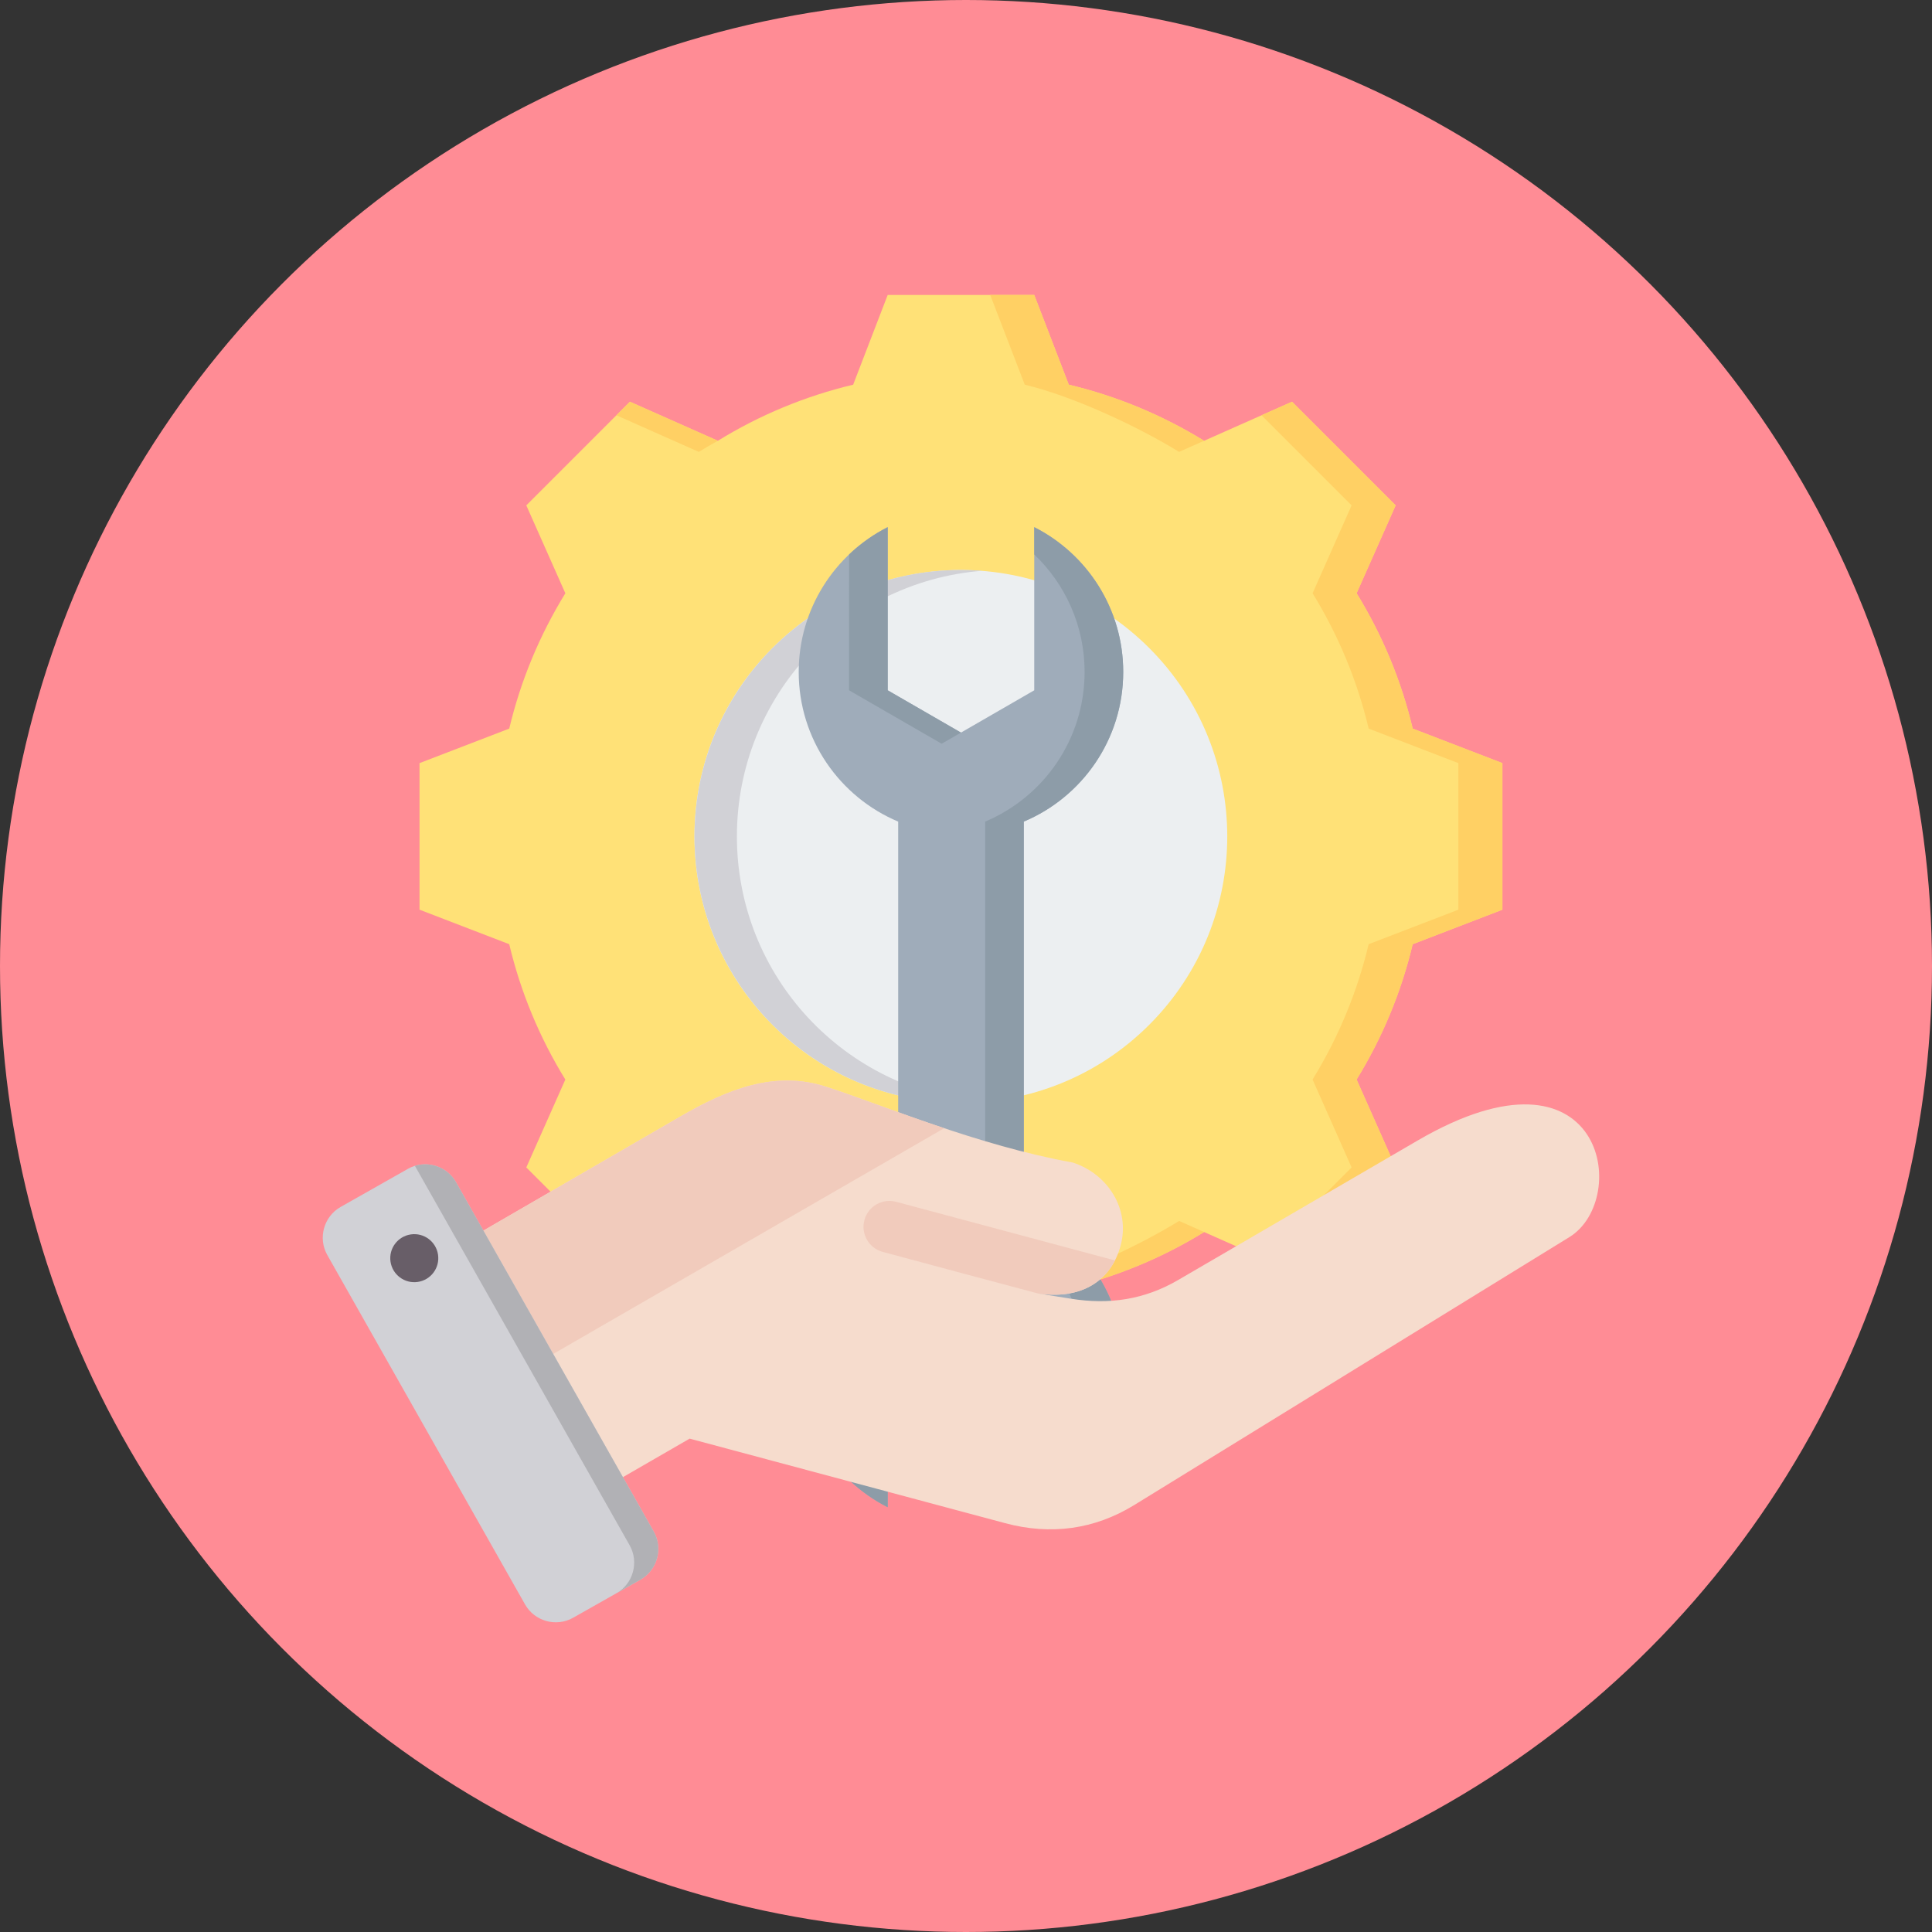 <svg width="131" height="131" viewBox="0 0 131 131" fill="none" xmlns="http://www.w3.org/2000/svg">
<rect x="0" y="0" width="131" height="131" fill="#333333" stroke="none"/>
<circle cx="65.5" cy="65.5" r="65.5" fill="#FF8C95"/>
<path fill-rule="evenodd" clip-rule="evenodd" d="M72.469 26.084C75.71 26.855 78.806 28.14 81.644 29.887L87.605 27.24L94.632 34.266L91.985 40.226C93.732 43.063 95.017 46.161 95.789 49.403L101.871 51.744V61.681L95.787 64.022C95.016 67.264 93.731 70.36 91.984 73.197L94.632 79.159L87.605 86.185L81.645 83.538C78.808 85.286 75.711 86.571 72.468 87.343L70.127 93.425H60.191L57.849 87.341C54.607 86.57 51.511 85.285 48.674 83.537L42.712 86.185L35.686 79.159L38.333 73.199C36.585 70.362 35.3 67.264 34.529 64.022L28.446 61.681V51.744L34.53 49.403C35.301 46.161 36.586 43.065 38.334 40.227L35.686 34.266L42.712 27.24L48.674 29.887C51.511 28.14 54.607 26.855 57.849 26.084L60.19 20H70.127L72.469 26.084Z" fill="#FFE177"/>
<path fill-rule="evenodd" clip-rule="evenodd" d="M48.674 83.538L42.712 86.186L41.794 85.268L47.383 82.785C47.808 83.046 48.238 83.297 48.674 83.538ZM72.469 26.084C75.71 26.855 78.806 28.14 81.643 29.887L79.949 30.64C77.111 28.893 72.725 26.855 69.484 26.084L67.142 20H70.127L72.469 26.084ZM81.645 83.538C78.808 85.286 75.71 86.571 72.468 87.343L70.127 93.425H67.142L69.483 87.343C72.725 86.571 77.113 84.534 79.95 82.786L81.645 83.538ZM41.794 28.157L42.712 27.24L48.674 29.887C48.238 30.128 47.808 30.379 47.383 30.64L41.794 28.157ZM85.538 28.157L87.605 27.24L94.632 34.266L91.984 40.226C93.732 43.063 95.017 46.161 95.789 49.403L101.871 51.744V61.681L95.787 64.022C95.016 67.264 93.731 70.36 91.984 73.197L94.632 79.159L87.605 86.185L85.538 85.267L91.647 79.159L88.999 73.197C90.746 70.36 92.031 67.264 92.802 64.022L98.886 61.681V51.744L92.804 49.403C92.032 46.161 90.747 43.064 89 40.226L91.647 34.266L85.538 28.157Z" fill="#FFD064"/>
<path d="M77.924 69.487C84.978 62.432 84.978 50.995 77.924 43.94C70.869 36.886 59.431 36.886 52.377 43.94C45.322 50.995 45.322 62.432 52.377 69.487C59.431 76.541 70.869 76.541 77.924 69.487Z" fill="#ECEFF1"/>
<path fill-rule="evenodd" clip-rule="evenodd" d="M65.159 38.646C55.18 38.646 47.092 46.734 47.092 56.713C47.092 66.692 55.18 74.78 65.159 74.78C65.642 74.78 66.122 74.76 66.596 74.723C57.289 73.99 49.966 66.208 49.966 56.713C49.966 47.218 57.289 39.435 66.596 38.703C66.121 38.665 65.642 38.646 65.159 38.646Z" fill="#D1D1D6"/>
<path fill-rule="evenodd" clip-rule="evenodd" d="M69.417 82.234C73.379 83.899 76.16 87.815 76.16 92.381C76.16 96.669 73.707 100.384 70.128 102.199L70.127 91.138L65.159 88.269L60.19 91.138L60.19 102.199C56.611 100.384 54.157 96.669 54.157 92.381C54.157 87.815 56.939 83.899 60.901 82.234V55.709C56.939 54.045 54.157 50.128 54.157 45.562C54.157 41.274 56.611 37.559 60.19 35.744L60.19 46.806L65.159 49.674L70.127 46.806V35.744C73.707 37.559 76.16 41.274 76.16 45.562C76.16 50.128 73.378 54.045 69.417 55.709V82.234H69.417Z" fill="#9FACBA"/>
<path fill-rule="evenodd" clip-rule="evenodd" d="M69.417 82.234C73.379 83.899 76.161 87.815 76.161 92.381C76.16 96.669 73.707 100.384 70.128 102.199V100.347C72.231 98.343 73.542 95.516 73.542 92.381C73.542 87.815 70.76 83.899 66.799 82.234V55.709C70.76 54.044 73.542 50.128 73.542 45.562C73.542 42.428 72.231 39.6 70.128 37.596V35.744C73.707 37.559 76.16 41.274 76.16 45.562C76.16 50.128 73.379 54.044 69.417 55.709V82.234ZM65.159 88.269L60.191 91.138L60.19 102.199C59.227 101.711 58.346 101.084 57.572 100.347L57.572 91.138L63.85 87.513L65.159 88.269ZM57.572 37.596C58.346 36.859 59.227 36.233 60.19 35.744L60.19 46.806L65.159 49.674L63.849 50.43L57.571 46.806L57.572 37.596Z" fill="#8D9CA8"/>
<path fill-rule="evenodd" clip-rule="evenodd" d="M29.234 85.494L46.14 75.7C49.312 73.862 52.539 72.558 56.026 73.689C59.914 74.95 66.263 77.658 72.738 78.826C75.141 79.605 76.64 82.011 75.986 84.451C75.332 86.892 73.27 88.15 70.36 87.7L72.624 88.062C75.217 88.477 77.6 88.122 79.87 86.8L96.124 77.333C108.758 69.975 110.614 81.295 106.413 83.882L76.916 102.045C74.203 103.715 71.235 104.105 68.157 103.28L46.762 97.547L38.839 102.121C37.316 103.001 35.356 102.476 34.476 100.952L28.069 89.855C27.19 88.333 27.713 86.375 29.234 85.494Z" fill="#F6DCCD"/>
<path fill-rule="evenodd" clip-rule="evenodd" d="M75.6 85.464C74.697 87.229 72.835 88.083 70.36 87.7C66.856 86.773 63.355 85.823 59.853 84.885C58.915 84.634 58.359 83.67 58.61 82.732C58.861 81.794 59.825 81.237 60.763 81.489L75.6 85.464Z" fill="#F1CBBC"/>
<path fill-rule="evenodd" clip-rule="evenodd" d="M29.234 85.494L46.14 75.7C49.313 73.862 52.539 72.558 56.026 73.69C58.106 74.364 60.891 75.453 64.022 76.498L31.274 95.406L28.069 89.855C27.19 88.333 27.713 86.375 29.234 85.494Z" fill="#F1CBBC"/>
<path fill-rule="evenodd" clip-rule="evenodd" d="M30.919 80.16L44.327 103.85C44.975 104.995 44.568 106.463 43.423 107.111L38.862 109.692C37.717 110.341 36.249 109.934 35.601 108.789L22.193 85.098C21.545 83.953 21.952 82.485 23.097 81.837L27.658 79.255C28.803 78.608 30.271 79.014 30.919 80.16Z" fill="#D1D1D6"/>
<path fill-rule="evenodd" clip-rule="evenodd" d="M37.972 96.437L40.345 100.63L42.692 104.776C43.339 105.919 42.935 107.383 41.795 108.034L43.424 107.111C44.569 106.463 44.976 104.996 44.328 103.85L41.973 99.689L37.245 91.336L32.512 82.972L30.92 80.16C30.359 79.168 29.182 78.73 28.133 79.052L30.889 83.921L35.617 92.275L37.971 96.436L37.972 96.437Z" fill="#B1B1B5"/>
<path fill-rule="evenodd" clip-rule="evenodd" d="M27.855 83.7C26.965 83.83 26.349 84.657 26.479 85.547C26.609 86.436 27.436 87.052 28.326 86.922C29.216 86.792 29.831 85.966 29.701 85.076C29.571 84.186 28.744 83.57 27.855 83.7Z" fill="#685E68"/>
</svg>
